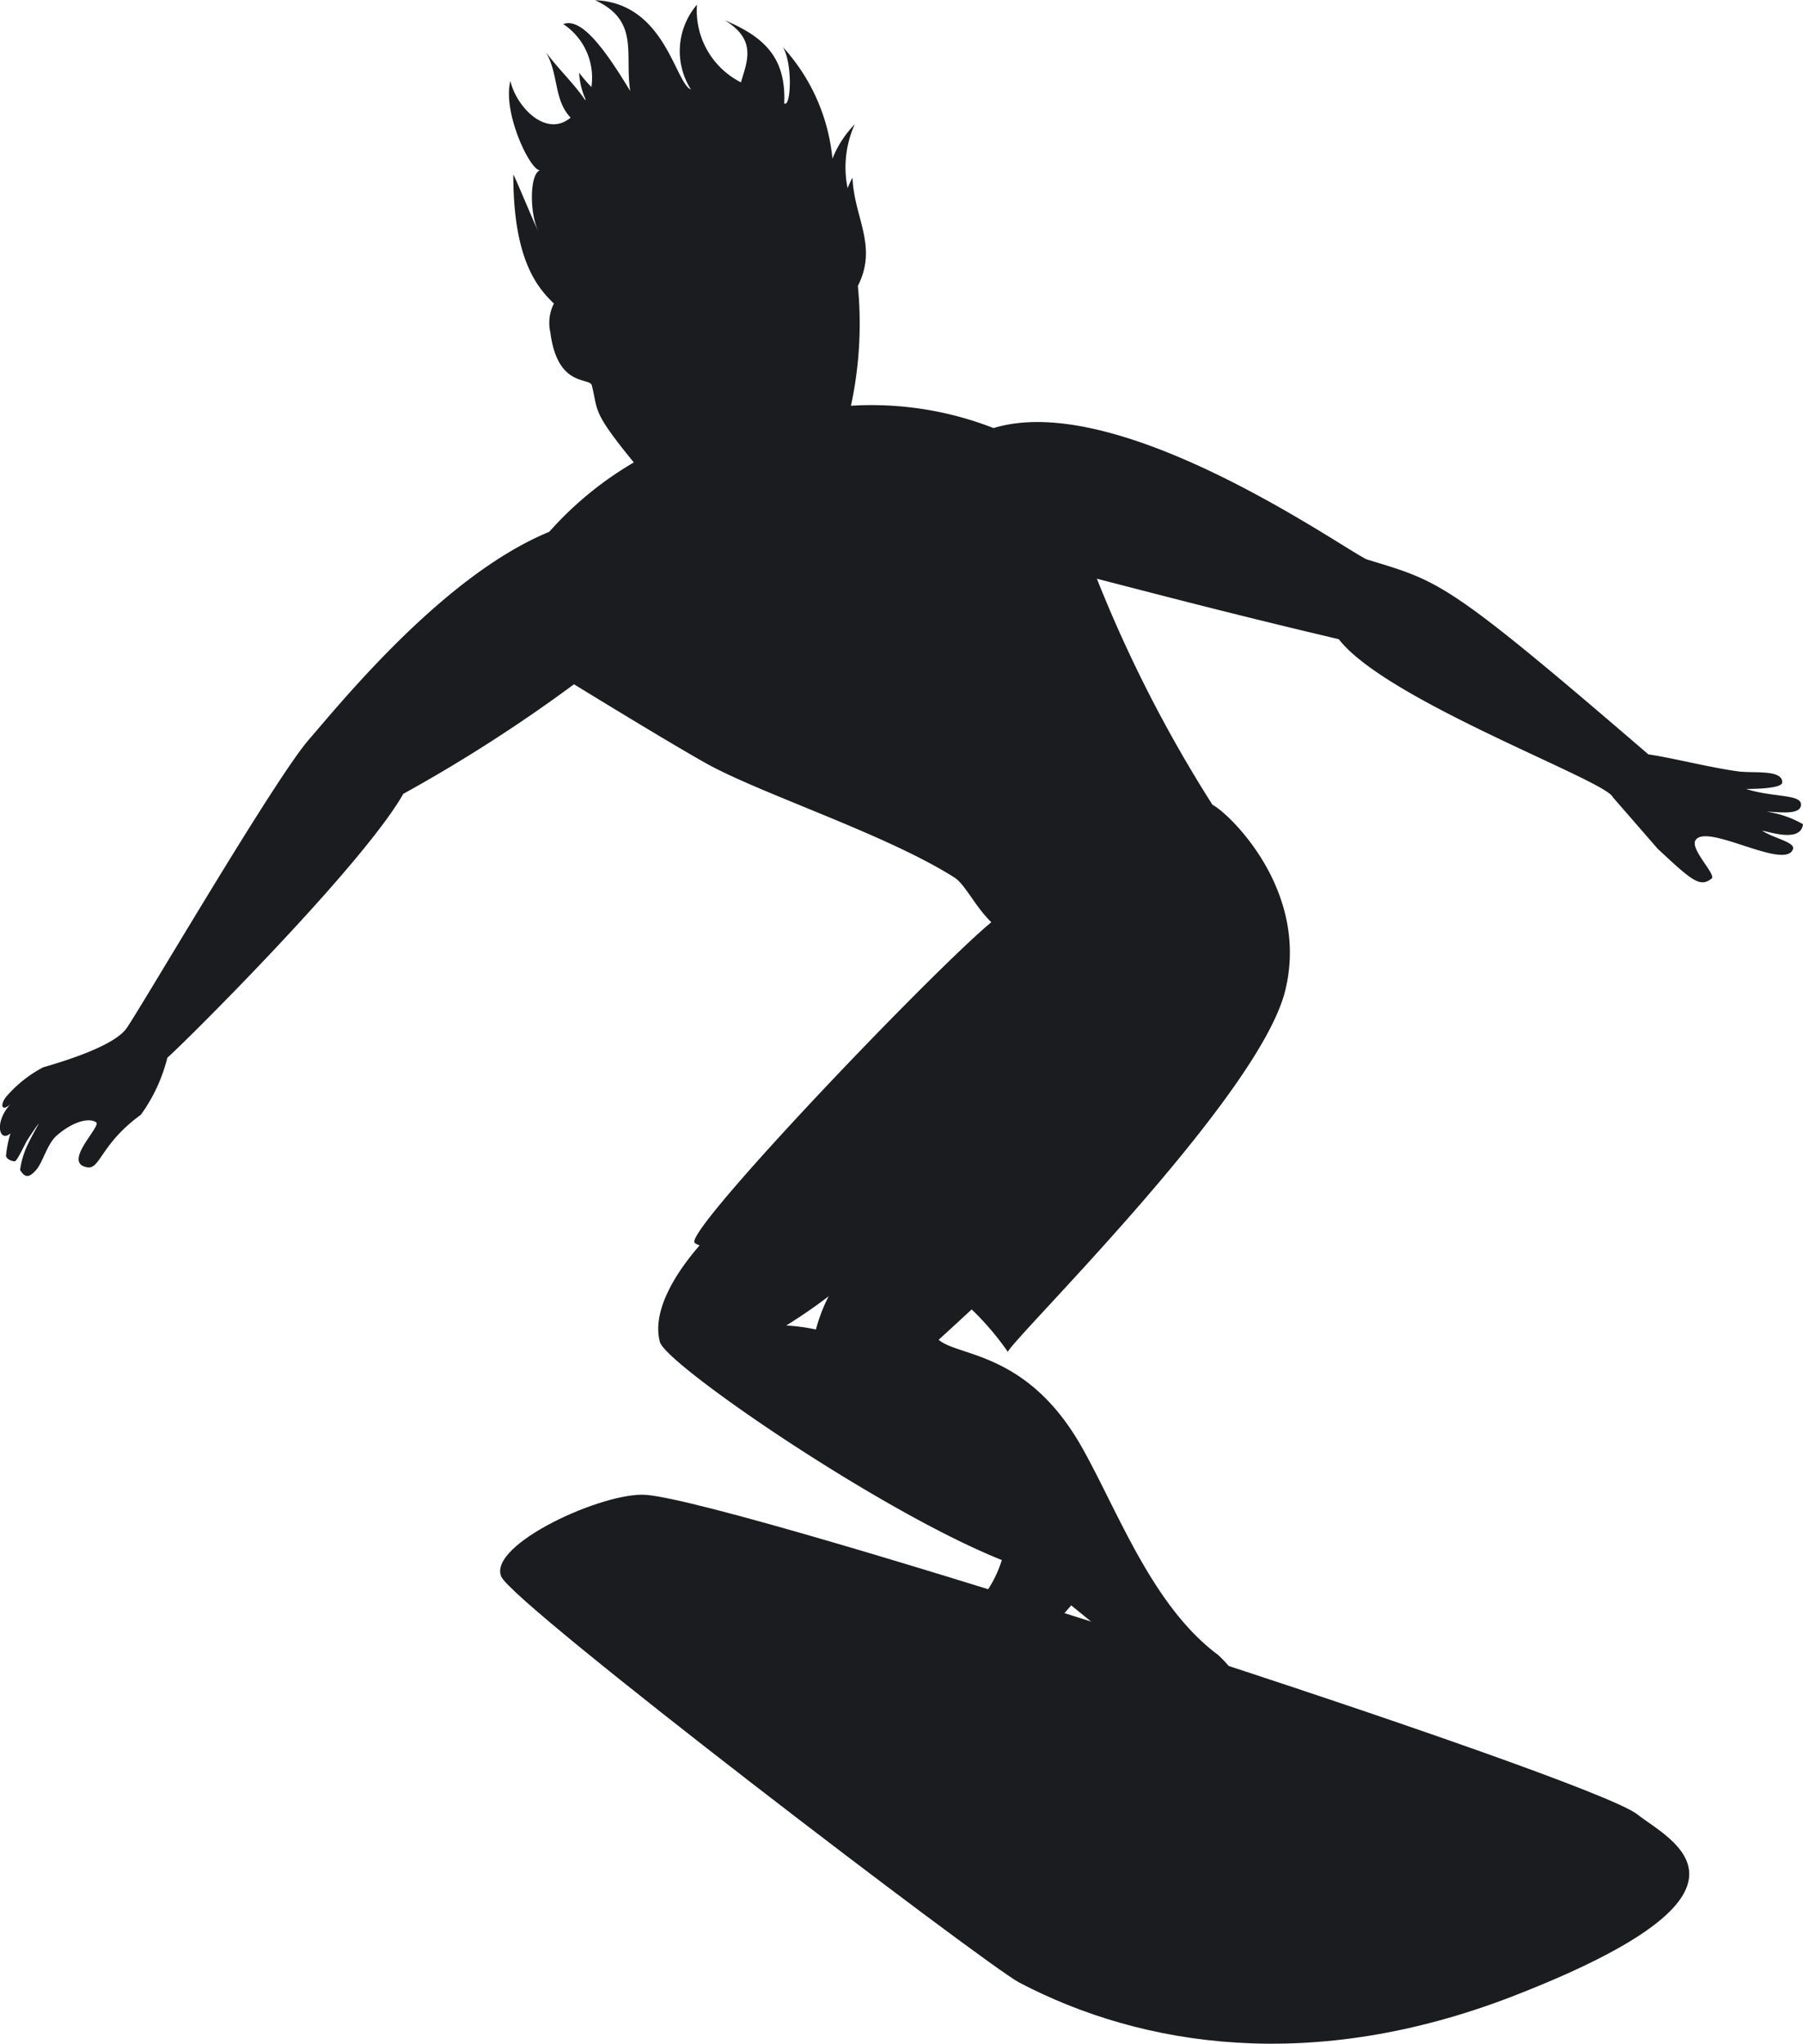 <svg id="Layer_1" data-name="Layer 1" xmlns="http://www.w3.org/2000/svg" width="80.79" height="91.57" viewBox="0 0 80.79 91.57">
  <title>icon_surfer_male</title>
  <g>
    <path d="M82.13,84.72C80,83.05,42,70.76,37.73,70.41c-1.89-.16-7.11,2.22-6.5,3.66.55,1.27,21.7,17.39,23.21,18.19,5.55,2.91,13.17,4.07,22.1.62C88.77,88.14,83.57,85.87,82.13,84.72Z" transform="translate(-8.77 -3.43)" fill="#1b1c20"/>
    <path d="M89.56,40.36a4.52,4.52,0,0,0-1.63-.56c.49,0,1.52.18,1.54-.31s-1.25-.32-2.46-.71c.2,0,1.64,0,1.62-.3,0-.59-1.32-.39-2-.49-1.29-.18-2.91-.6-4-.76C73.49,29.36,73.28,29.5,70,28.49c0,0,0,0,0,0-1.18-.57-11.09-7.6-16.71-5.88a15.05,15.05,0,0,0-6.39-1,17.47,17.47,0,0,0,.31-5.37c.91-1.79-.18-3.08-.24-4.85a4,4,0,0,0-.22.47A4.68,4.68,0,0,1,47.07,9a4.7,4.7,0,0,0-1,1.54,8.62,8.62,0,0,0-2.22-5c.45.75.36,2.73.06,2.52C44,6,43,5.08,41.25,4.34c1.44.88,1,1.83.72,2.78A3.61,3.61,0,0,1,40,3.64a3.2,3.2,0,0,0-.27,3.8c-.71-.28-1.16-3.88-4.29-4,2,.93,1.31,2.4,1.57,4.07-1.15-1.9-2.19-3.31-3-3a2.88,2.88,0,0,1,1.26,2.82,6.84,6.84,0,0,1-.55-.64A3.3,3.3,0,0,0,35,7.86L35,7.93c-.51-.76-1.18-1.37-1.76-2.15.57,1,.34,2.13,1.1,2.92-1.1.92-2.43-.48-2.7-1.64-.36,1.41.88,4,1.32,4-.48.19-.47,2.08,0,2.87-.14-.2-1.05-2.45-1.19-2.68,0,3.79,1.06,5.05,1.82,5.78l0,0a1.91,1.91,0,0,0-.16,1.29c.32,2.5,1.77,2,1.86,2.38.29,1.17,0,1.15,1.88,3.45a15.56,15.56,0,0,0-3.79,3.11c-4.68,1.92-9.24,7.54-10.78,9.32s-7.41,11.83-8.15,12.91c-.55.8-2.77,1.48-3.74,1.76A5.61,5.61,0,0,0,9.11,52.5c-.36.38-.3.8.13.4-.75.82-.5,1.75,0,1.31a4.93,4.93,0,0,0-.2,1c0,.16.3.27.4.25s.44-.75.52-.89.53-.8.54-.79-.29.51-.52,1a3.89,3.89,0,0,0-.31,1.07c.23.38.42.34.72,0s.49-1.16.92-1.54c.86-.74,1.54-.77,1.77-.59s-1.48,1.76-.46,2c.64.19.61-1,2.46-2.34a7.41,7.41,0,0,0,1.19-2.56C16.89,50.3,25,42.25,26.84,39a68.93,68.93,0,0,0,7.65-4.91c1.14.7,4.35,2.66,5.88,3.52,2.45,1.38,8.08,3.18,11.17,5.14.48.31.91,1.28,1.65,2C50.48,47,39.34,58.67,39.9,59.12a.76.76,0,0,0,.22.11c-1.16,1.33-2.14,3-1.78,4.33.27,1,9.82,7.57,15.32,9.77a5.25,5.25,0,0,1-1.47,2.32c-1.58,1.47-2.81,1.68-2.74,2.31s3.34,1.26,4.1.68a35.51,35.51,0,0,0,3.22-3.28c1.62,1.32,2.92,2.38,3.48,2.92a6.18,6.18,0,0,1-2.1,2.37c-2,1.35-3.47,1.36-3.5,2.09s3.52,2,4.47,1.51c1.45-.78,2.36-2.13,3.94-2.92,1.18-.6,2-1.56,1.29-2.56a6.41,6.41,0,0,0-1-1.19c-2.89-2.15-4.41-6.24-6-9.12h0c-2.45-4.5-5.63-4.22-6.52-5,0,0,.79-.72,1.48-1.36A12.68,12.68,0,0,1,53.93,64c.32-.7,11.21-11.38,12.42-16.15,1.14-4.52-2.53-8-3.25-8.36a60.22,60.22,0,0,1-5.18-10.13c3.36.87,6.55,1.7,10.84,2.71,2.13,2.76,12,6.34,12.28,7.08,0,0,1.74,2,2,2.3,1.55,1.45,1.91,1.76,2.43,1.34.21-.17-1-1.34-.72-1.72.51-.77,4,1.37,4.36.41.12-.31-.84-.48-1.38-.83C88,40.68,89.46,41.21,89.56,40.36ZM45.33,63A8.44,8.44,0,0,0,44,62.82s1-.61,1.9-1.31A7.54,7.54,0,0,0,45.33,63Z" transform="translate(-8.77 -3.43)" fill="#1b1c20"/>
  </g>
</svg>
